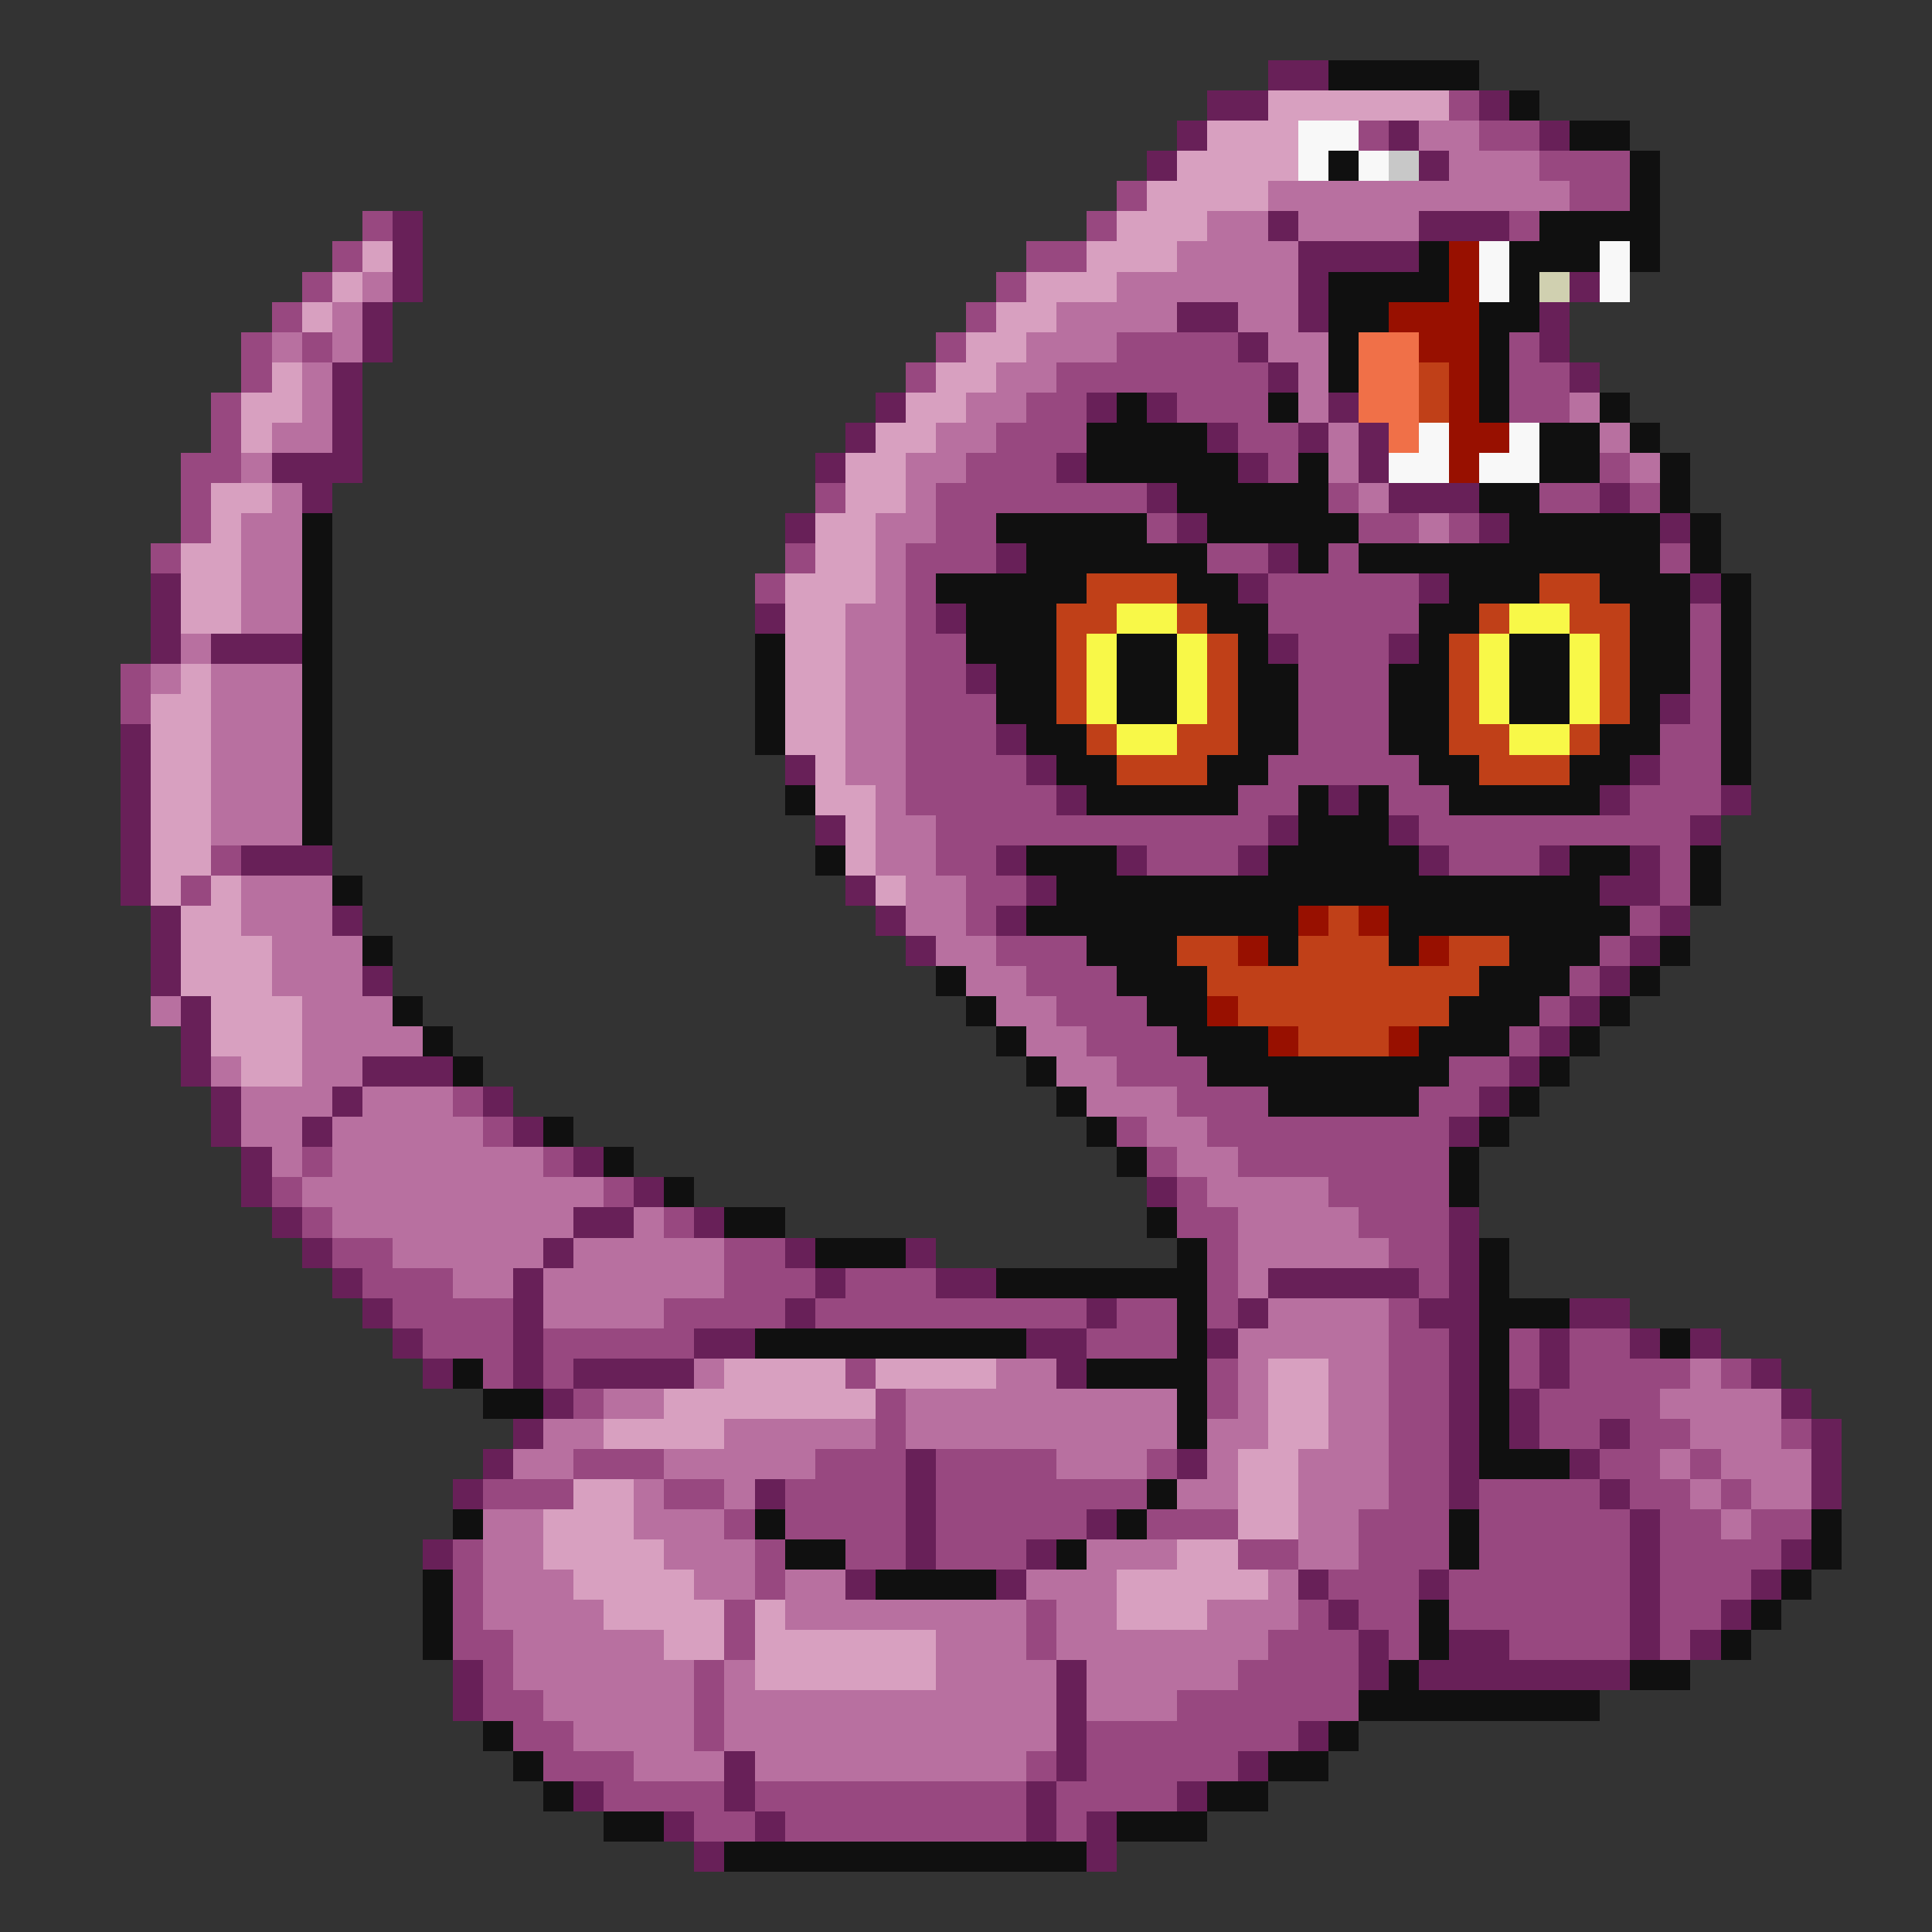 <svg xmlns="http://www.w3.org/2000/svg" viewBox="0 -0.5 64 64" shape-rendering="crispEdges">
<rect x="0" y="-0.5" width="64" height="64" fill="#333333" stroke="none"/>
<path stroke="#682058" d="M42 2h2M40 3h2M49 3h1M39 4h1M46 4h1M51 4h1M38 5h1M47 5h1M13 7h1M42 7h1M47 7h3M13 8h1M43 8h4M13 9h1M43 9h1M52 9h1M12 10h1M39 10h2M43 10h1M51 10h1M12 11h1M41 11h1M51 11h1M11 12h1M42 12h1M52 12h1M11 13h1M29 13h1M36 13h1M38 13h1M44 13h1M11 14h1M28 14h1M40 14h1M43 14h1M45 14h1M9 15h3M27 15h1M35 15h1M41 15h1M45 15h1M10 16h1M38 16h1M46 16h3M53 16h1M26 17h1M39 17h1M49 17h1M55 17h1M33 18h1M42 18h1M5 19h1M41 19h1M47 19h1M56 19h1M5 20h1M25 20h1M31 20h1M5 21h1M7 21h3M42 21h1M46 21h1M32 22h1M55 23h1M4 24h1M33 24h1M4 25h1M26 25h1M34 25h1M54 25h1M4 26h1M35 26h1M44 26h1M53 26h1M57 26h1M4 27h1M27 27h1M42 27h1M46 27h1M56 27h1M4 28h1M8 28h3M33 28h1M37 28h1M41 28h1M47 28h1M51 28h1M54 28h1M4 29h1M28 29h1M34 29h1M53 29h2M5 30h1M11 30h1M29 30h1M33 30h1M55 30h1M5 31h1M30 31h1M54 31h1M5 32h1M12 32h1M53 32h1M6 33h1M52 33h1M6 34h1M51 34h1M6 35h1M12 35h3M50 35h1M7 36h1M11 36h1M16 36h1M49 36h1M7 37h1M10 37h1M17 37h1M48 37h1M8 38h1M19 38h1M8 39h1M21 39h1M38 39h1M9 40h1M19 40h2M23 40h1M48 40h1M10 41h1M18 41h1M26 41h1M30 41h1M48 41h1M11 42h1M17 42h1M27 42h1M31 42h2M42 42h5M48 42h1M12 43h1M17 43h1M26 43h1M36 43h1M41 43h1M47 43h2M52 43h2M13 44h1M17 44h1M23 44h2M34 44h2M40 44h1M48 44h1M51 44h1M54 44h1M56 44h1M14 45h1M17 45h1M19 45h4M35 45h1M48 45h1M51 45h1M58 45h1M18 46h1M48 46h1M50 46h1M59 46h1M17 47h1M48 47h1M50 47h1M53 47h1M60 47h1M16 48h1M30 48h1M39 48h1M48 48h1M52 48h1M60 48h1M15 49h1M25 49h1M30 49h1M48 49h1M53 49h1M60 49h1M30 50h1M36 50h1M54 50h1M14 51h1M30 51h1M34 51h1M54 51h1M59 51h1M28 52h1M33 52h1M43 52h1M47 52h1M54 52h1M58 52h1M44 53h1M54 53h1M57 53h1M45 54h1M48 54h2M54 54h1M56 54h1M15 55h1M35 55h1M45 55h1M47 55h7M15 56h1M35 56h1M35 57h1M43 57h1M24 58h1M35 58h1M41 58h1M19 59h1M24 59h1M34 59h1M39 59h1M22 60h1M25 60h1M34 60h1M36 60h1M23 61h1M36 61h1" />
<path stroke="#101010" d="M44 2h5M50 3h1M52 4h2M44 5h1M54 5h1M54 6h1M51 7h4M47 8h1M50 8h3M54 8h1M44 9h4M50 9h1M44 10h2M49 10h2M44 11h1M49 11h1M44 12h1M49 12h1M37 13h1M42 13h1M49 13h1M53 13h1M36 14h4M51 14h2M54 14h1M36 15h5M43 15h1M51 15h2M55 15h1M39 16h5M49 16h2M55 16h1M10 17h1M33 17h5M40 17h5M50 17h5M56 17h1M10 18h1M34 18h6M43 18h1M45 18h10M56 18h1M10 19h1M31 19h5M39 19h2M48 19h3M53 19h3M57 19h1M10 20h1M32 20h3M40 20h2M47 20h2M54 20h2M57 20h1M10 21h1M25 21h1M32 21h3M37 21h2M41 21h1M47 21h1M50 21h2M54 21h2M57 21h1M10 22h1M25 22h1M33 22h2M37 22h2M41 22h2M46 22h2M50 22h2M54 22h2M57 22h1M10 23h1M25 23h1M33 23h2M37 23h2M41 23h2M46 23h2M50 23h2M54 23h1M57 23h1M10 24h1M25 24h1M34 24h2M41 24h2M46 24h2M53 24h2M57 24h1M10 25h1M35 25h2M40 25h2M47 25h2M52 25h2M57 25h1M10 26h1M26 26h1M36 26h5M43 26h1M45 26h1M48 26h5M10 27h1M43 27h3M27 28h1M34 28h3M42 28h5M52 28h2M56 28h1M11 29h1M35 29h18M56 29h1M34 30h9M46 30h8M12 31h1M36 31h3M42 31h1M46 31h1M50 31h3M55 31h1M31 32h1M37 32h3M49 32h3M54 32h1M13 33h1M32 33h1M38 33h2M48 33h3M53 33h1M14 34h1M33 34h1M39 34h3M47 34h3M52 34h1M15 35h1M34 35h1M40 35h8M51 35h1M35 36h1M42 36h5M50 36h1M18 37h1M36 37h1M49 37h1M20 38h1M37 38h1M48 38h1M22 39h1M48 39h1M24 40h2M38 40h1M27 41h3M39 41h1M49 41h1M33 42h7M49 42h1M39 43h1M49 43h3M25 44h9M39 44h1M49 44h1M55 44h1M15 45h1M36 45h4M49 45h1M16 46h2M39 46h1M49 46h1M39 47h1M49 47h1M49 48h3M38 49h1M15 50h1M25 50h1M37 50h1M48 50h1M60 50h1M26 51h2M35 51h1M48 51h1M60 51h1M14 52h1M29 52h4M59 52h1M14 53h1M47 53h1M58 53h1M14 54h1M47 54h1M57 54h1M46 55h1M54 55h2M45 56h8M16 57h1M44 57h1M17 58h1M42 58h2M18 59h1M40 59h2M20 60h2M37 60h3M24 61h12" />
<path stroke="#d8a0c0" d="M42 3h6M40 4h3M39 5h4M38 6h4M37 7h3M12 8h1M36 8h3M11 9h1M34 9h3M10 10h1M33 10h2M32 11h2M9 12h1M31 12h2M8 13h2M30 13h2M8 14h1M29 14h2M28 15h2M7 16h2M28 16h2M7 17h1M27 17h2M6 18h2M27 18h2M6 19h2M26 19h3M6 20h2M26 20h2M26 21h2M6 22h1M26 22h2M5 23h2M26 23h2M5 24h2M26 24h2M5 25h2M27 25h1M5 26h2M27 26h2M5 27h2M28 27h1M5 28h2M28 28h1M5 29h1M7 29h1M29 29h1M6 30h2M6 31h3M6 32h3M7 33h3M7 34h3M8 35h2M24 45h4M29 45h4M42 45h2M22 46h7M42 46h2M20 47h4M42 47h2M41 48h2M19 49h2M41 49h2M18 50h3M41 50h2M18 51h4M39 51h2M19 52h4M37 52h5M20 53h4M25 53h1M37 53h3M22 54h2M25 54h6M25 55h6" />
<path stroke="#984880" d="M48 3h1M45 4h1M49 4h2M51 5h3M37 6h1M52 6h2M12 7h1M36 7h1M50 7h1M11 8h1M34 8h2M10 9h1M33 9h1M9 10h1M32 10h1M8 11h1M10 11h1M31 11h1M37 11h4M50 11h1M8 12h1M30 12h1M35 12h7M50 12h2M7 13h1M34 13h2M39 13h3M50 13h2M7 14h1M33 14h3M41 14h2M6 15h2M32 15h3M42 15h1M53 15h1M6 16h1M27 16h1M31 16h7M44 16h1M51 16h2M54 16h1M6 17h1M31 17h2M38 17h1M45 17h2M48 17h1M5 18h1M26 18h1M30 18h3M40 18h2M44 18h1M55 18h1M25 19h1M30 19h1M42 19h5M30 20h1M42 20h5M56 20h1M30 21h2M43 21h3M56 21h1M4 22h1M30 22h2M43 22h3M56 22h1M4 23h1M30 23h3M43 23h3M56 23h1M30 24h3M43 24h3M55 24h2M30 25h4M42 25h5M55 25h2M30 26h5M41 26h2M46 26h2M54 26h3M31 27h11M47 27h9M7 28h1M31 28h2M38 28h3M48 28h3M55 28h1M6 29h1M32 29h2M55 29h1M32 30h1M54 30h1M33 31h3M53 31h1M34 32h3M52 32h1M35 33h3M51 33h1M36 34h3M50 34h1M37 35h3M48 35h2M15 36h1M39 36h3M47 36h2M16 37h1M37 37h1M40 37h8M10 38h1M18 38h1M38 38h1M41 38h7M9 39h1M20 39h1M39 39h1M44 39h4M10 40h1M22 40h1M39 40h2M45 40h3M11 41h2M24 41h2M40 41h1M46 41h2M12 42h3M24 42h3M28 42h3M40 42h1M47 42h1M13 43h4M22 43h4M27 43h9M37 43h2M40 43h1M46 43h1M14 44h3M18 44h5M36 44h3M46 44h2M50 44h1M52 44h2M16 45h1M18 45h1M28 45h1M40 45h1M46 45h2M50 45h1M52 45h4M57 45h1M19 46h1M29 46h1M40 46h1M46 46h2M51 46h4M29 47h1M46 47h2M51 47h2M54 47h2M59 47h1M19 48h3M27 48h3M31 48h4M38 48h1M46 48h2M53 48h2M56 48h1M16 49h3M22 49h2M26 49h4M31 49h7M46 49h2M49 49h4M54 49h2M57 49h1M24 50h1M26 50h4M31 50h5M38 50h3M45 50h3M49 50h5M55 50h2M58 50h2M15 51h1M25 51h1M28 51h2M31 51h3M41 51h2M45 51h3M49 51h5M55 51h4M15 52h1M25 52h1M44 52h3M48 52h6M55 52h3M15 53h1M24 53h1M34 53h1M43 53h1M45 53h2M48 53h6M55 53h2M15 54h2M24 54h1M34 54h1M42 54h3M46 54h1M50 54h4M55 54h1M16 55h1M23 55h1M41 55h4M16 56h2M23 56h1M39 56h6M17 57h2M23 57h1M36 57h7M18 58h3M34 58h1M36 58h5M20 59h4M25 59h9M35 59h4M23 60h2M26 60h8M35 60h1" />
<path stroke="#f8f8f8" d="M43 4h2M43 5h1M45 5h1M49 8h1M53 8h1M49 9h1M53 9h1M47 14h1M50 14h1M46 15h2M49 15h2" />
<path stroke="#b870a0" d="M47 4h2M48 5h3M42 6h10M40 7h2M43 7h4M39 8h4M12 9h1M37 9h6M11 10h1M35 10h4M41 10h2M9 11h1M11 11h1M34 11h3M42 11h2M10 12h1M33 12h2M43 12h1M10 13h1M32 13h2M43 13h1M52 13h1M9 14h2M31 14h2M44 14h1M53 14h1M8 15h1M30 15h2M44 15h1M54 15h1M9 16h1M30 16h1M45 16h1M8 17h2M29 17h2M47 17h1M8 18h2M29 18h1M8 19h2M29 19h1M8 20h2M28 20h2M6 21h1M28 21h2M5 22h1M7 22h3M28 22h2M7 23h3M28 23h2M7 24h3M28 24h2M7 25h3M28 25h2M7 26h3M29 26h1M7 27h3M29 27h2M29 28h2M8 29h3M30 29h2M8 30h3M30 30h2M9 31h3M31 31h2M9 32h3M32 32h2M5 33h1M10 33h3M33 33h2M10 34h4M34 34h2M7 35h1M10 35h2M35 35h2M8 36h3M12 36h3M36 36h3M8 37h2M11 37h5M38 37h2M9 38h1M11 38h7M39 38h2M10 39h10M40 39h4M11 40h8M21 40h1M41 40h4M13 41h5M19 41h5M41 41h5M15 42h2M18 42h6M41 42h1M18 43h4M42 43h4M41 44h5M23 45h1M33 45h2M41 45h1M44 45h2M56 45h1M20 46h2M30 46h9M41 46h1M44 46h2M55 46h4M18 47h2M24 47h5M30 47h9M40 47h2M44 47h2M56 47h3M17 48h2M22 48h5M35 48h3M40 48h1M43 48h3M55 48h1M57 48h3M21 49h1M24 49h1M39 49h2M43 49h3M56 49h1M58 49h2M16 50h2M21 50h3M43 50h2M57 50h1M16 51h2M22 51h3M36 51h3M43 51h2M16 52h3M23 52h2M26 52h2M34 52h3M42 52h1M16 53h4M26 53h8M35 53h2M40 53h3M17 54h5M31 54h3M35 54h7M17 55h6M24 55h1M31 55h4M36 55h5M18 56h5M24 56h11M36 56h3M19 57h4M24 57h11M21 58h3M25 58h9" />
<path stroke="#c8c8c8" d="M46 5h1" />
<path stroke="#981000" d="M48 8h1M48 9h1M46 10h3M47 11h2M48 12h1M48 13h1M48 14h2M48 15h1M43 30h1M45 30h1M41 31h1M47 31h1M40 33h1M42 34h1M46 34h1" />
<path stroke="#d0d0b0" d="M51 9h1" />
<path stroke="#f07048" d="M45 11h2M45 12h2M45 13h2M46 14h1" />
<path stroke="#c04018" d="M47 12h1M47 13h1M36 19h3M51 19h2M35 20h2M39 20h1M49 20h1M52 20h2M35 21h1M40 21h1M48 21h1M53 21h1M35 22h1M40 22h1M48 22h1M53 22h1M35 23h1M40 23h1M48 23h1M53 23h1M36 24h1M39 24h2M48 24h2M52 24h1M37 25h3M49 25h3M44 30h1M39 31h2M43 31h3M48 31h2M40 32h9M41 33h7M43 34h3" />
<path stroke="#f8f848" d="M37 20h2M50 20h2M36 21h1M39 21h1M49 21h1M52 21h1M36 22h1M39 22h1M49 22h1M52 22h1M36 23h1M39 23h1M49 23h1M52 23h1M37 24h2M50 24h2" />
</svg>